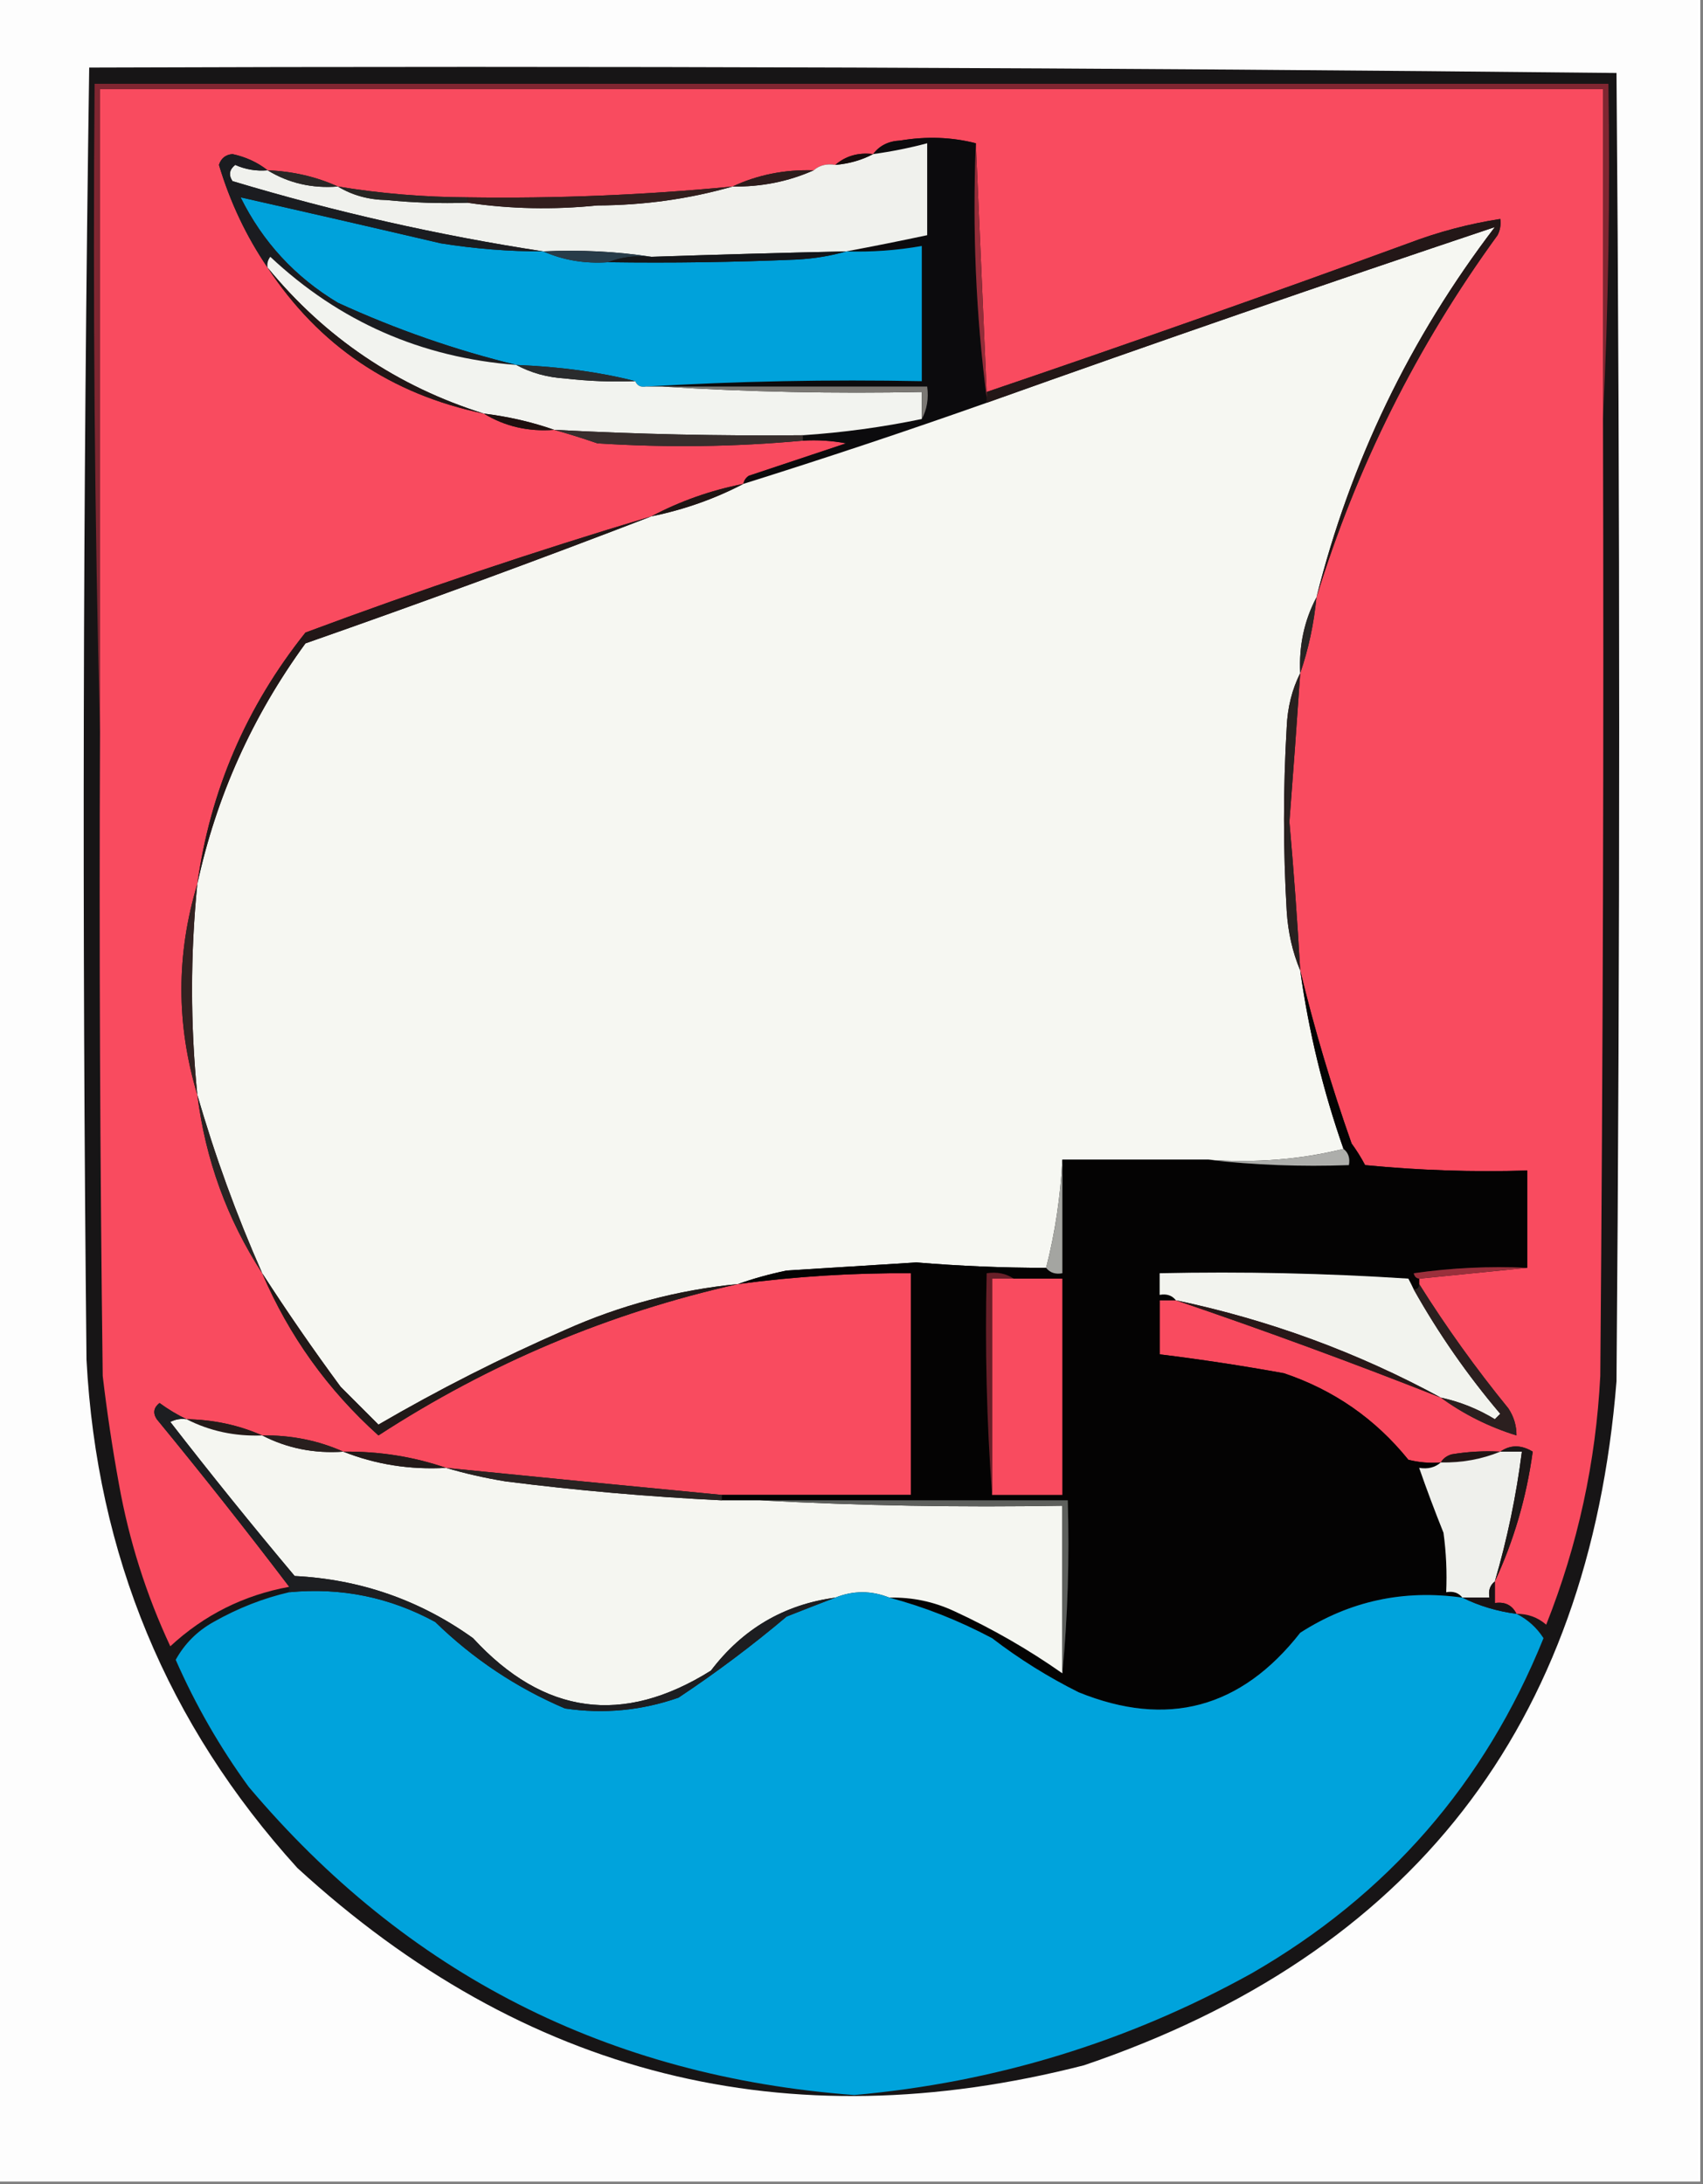<?xml version="1.0" encoding="UTF-8"?>
<!DOCTYPE svg PUBLIC "-//W3C//DTD SVG 1.1//EN" "http://www.w3.org/Graphics/SVG/1.1/DTD/svg11.dtd">
<svg xmlns="http://www.w3.org/2000/svg" version="1.1" width="315px" height="404px" style="shape-rendering:geometricPrecision; text-rendering:geometricPrecision; image-rendering:optimizeQuality; fill-rule:evenodd; clip-rule:evenodd" xmlns:xlink="http://www.w3.org/1999/xlink">
<rect width="100%" height="100%" fill="#808080" stroke="none"/>
<g><path style="opacity:1" fill="#fdfdfd" d="M -0.5,-0.5 C 104.5,-0.5 209.5,-0.5 314.5,-0.5C 314.5,134.167 314.5,268.833 314.5,403.5C 209.5,403.5 104.5,403.5 -0.5,403.5C -0.5,268.833 -0.5,134.167 -0.5,-0.5 Z"/></g>
<g><path style="opacity:1" fill="#171516" d="M 16.5,12.5 C 110.737,12.168 204.904,12.501 299,13.5C 299.667,94.167 299.667,174.833 299,255.5C 293.877,319.285 261.043,361.452 200.5,382C 145.441,396.12 96.942,383.953 55,345.5C 30.914,318.943 17.914,287.61 16,251.5C 15.17,171.763 15.337,92.097 16.5,12.5 Z"/></g>
<g><path style="opacity:1" fill="#802631" d="M 296.5,77.5 C 296.5,57.167 296.5,36.833 296.5,16.5C 203.833,16.5 111.167,16.5 18.5,16.5C 18.5,56.167 18.5,95.833 18.5,135.5C 17.501,95.67 17.168,55.67 17.5,15.5C 110.833,15.5 204.167,15.5 297.5,15.5C 297.831,36.34 297.497,57.007 296.5,77.5 Z"/></g>
<g><path style="opacity:1" fill="#f94b5f" d="M 296.5,77.5 C 296.667,136.501 296.5,195.501 296,254.5C 295.188,270.411 291.855,285.745 286,300.5C 284.416,299.139 282.582,298.472 280.5,298.5C 279.713,296.896 278.38,296.229 276.5,296.5C 276.5,295.167 276.5,293.833 276.5,292.5C 280.016,284.941 282.349,276.941 283.5,268.5C 281.364,267.207 279.364,267.207 277.5,268.5C 274.482,268.335 271.482,268.502 268.5,269C 267.584,269.278 266.918,269.778 266.5,270.5C 264.473,270.662 262.473,270.495 260.5,270C 254.411,262.451 246.745,257.118 237.5,254C 229.836,252.611 222.17,251.444 214.5,250.5C 214.5,247.167 214.5,243.833 214.5,240.5C 215.5,240.5 216.5,240.5 217.5,240.5C 233.912,246.084 250.246,252.084 266.5,258.5C 270.75,261.588 275.416,263.922 280.5,265.5C 280.509,263.692 280.009,262.025 279,260.5C 272.988,253.119 267.488,245.452 262.5,237.5C 262.5,237.167 262.5,236.833 262.5,236.5C 269.167,235.833 275.833,235.167 282.5,234.5C 282.5,228.5 282.5,222.5 282.5,216.5C 272.447,216.808 262.447,216.475 252.5,215.5C 251.757,214.092 250.923,212.759 250,211.5C 246.253,200.875 243.087,190.208 240.5,179.5C 239.975,170.326 239.309,161.16 238.5,152C 239.209,142.832 239.875,133.666 240.5,124.5C 242.027,120.054 243.027,115.387 243.5,110.5C 250.904,86.359 262.071,64.026 277,43.5C 277.483,42.552 277.649,41.552 277.5,40.5C 271.697,41.396 266.03,42.896 260.5,45C 234.634,54.456 208.634,63.623 182.5,72.5C 181.833,57.167 181.167,41.833 180.5,26.5C 176.019,25.352 171.352,25.185 166.5,26C 164.347,26.099 162.681,26.933 161.5,28.5C 158.772,28.171 156.438,28.837 154.5,30.5C 152.901,30.232 151.568,30.566 150.5,31.5C 145.126,31.335 140.126,32.336 135.5,34.5C 119.213,36.076 102.879,36.743 86.5,36.5C 78.42,36.467 70.42,35.8 62.5,34.5C 58.467,32.678 54.133,31.678 49.5,31.5C 47.648,30.039 45.482,29.039 43,28.5C 41.72,28.613 40.887,29.28 40.5,30.5C 42.564,37.4 45.564,43.733 49.5,49.5C 59.007,63.938 72.341,72.938 89.5,76.5C 93.405,78.876 97.739,79.876 102.5,79.5C 105.083,80.224 107.749,81.057 110.5,82C 123.34,82.827 136.007,82.66 148.5,81.5C 151.187,81.336 153.854,81.503 156.5,82C 150.5,84 144.5,86 138.5,88C 137.944,88.383 137.611,88.883 137.5,89.5C 131.472,90.691 125.805,92.691 120.5,95.5C 98.96,101.958 77.626,109.125 56.5,117C 45.554,130.718 38.888,146.218 36.5,163.5C 32.579,176.505 32.579,189.505 36.5,202.5C 38.007,214.494 42.007,225.494 48.5,235.5C 53.455,247.074 60.622,257.074 70,265.5C 90.523,252.162 112.69,242.829 136.5,237.5C 147.11,236.092 157.777,235.425 168.5,235.5C 168.5,249.167 168.5,262.833 168.5,276.5C 156.833,276.5 145.167,276.5 133.5,276.5C 116.515,274.873 99.515,273.206 82.5,271.5C 76.464,269.419 70.13,268.419 63.5,268.5C 58.831,266.421 53.831,265.421 48.5,265.5C 44.143,263.581 39.477,262.581 34.5,262.5C 32.811,261.696 31.145,260.696 29.5,259.5C 28.417,260.365 28.251,261.365 29,262.5C 37.404,272.727 45.571,283.061 53.5,293.5C 45.1,295.033 37.767,298.7 31.5,304.5C 27.039,294.948 23.872,284.948 22,274.5C 20.79,267.868 19.79,261.202 19,254.5C 18.5,214.835 18.333,175.168 18.5,135.5C 18.5,95.833 18.5,56.167 18.5,16.5C 111.167,16.5 203.833,16.5 296.5,16.5C 296.5,36.833 296.5,57.167 296.5,77.5 Z"/></g>
<g><path style="opacity:1" fill="#0c0b0d" d="M 180.5,26.5 C 179.849,42.536 180.516,58.202 182.5,73.5C 182.5,73.833 182.5,74.167 182.5,74.5C 167.649,79.749 152.649,84.749 137.5,89.5C 137.611,88.883 137.944,88.383 138.5,88C 144.5,86 150.5,84 156.5,82C 153.854,81.503 151.187,81.336 148.5,81.5C 148.5,81.167 148.5,80.833 148.5,80.5C 155.918,80.007 163.252,79.007 170.5,77.5C 171.461,75.735 171.795,73.735 171.5,71.5C 155.167,71.5 138.833,71.5 122.5,71.5C 121.5,71.5 120.5,71.5 119.5,71.5C 136.325,70.503 153.325,70.17 170.5,70.5C 170.5,62.167 170.5,53.833 170.5,45.5C 165.881,46.314 161.214,46.647 156.5,46.5C 161.39,45.588 166.39,44.588 171.5,43.5C 171.5,37.833 171.5,32.167 171.5,26.5C 168.211,27.374 164.877,28.041 161.5,28.5C 162.681,26.933 164.347,26.099 166.5,26C 171.352,25.185 176.019,25.352 180.5,26.5 Z"/></g>
<g><path style="opacity:1" fill="#f0f1ed" d="M 156.5,46.5 C 144.498,46.763 132.498,47.097 120.5,47.5C 114.021,46.509 107.354,46.176 100.5,46.5C 81.111,43.53 61.944,39.196 43,33.5C 42.251,32.365 42.417,31.365 43.5,30.5C 45.409,31.348 47.409,31.682 49.5,31.5C 53.393,33.876 57.727,34.876 62.5,34.5C 65.149,36.109 68.149,36.943 71.5,37C 76.489,37.499 81.489,37.666 86.5,37.5C 94.323,38.656 102.323,38.823 110.5,38C 119.136,37.964 127.469,36.798 135.5,34.5C 140.831,34.579 145.831,33.579 150.5,31.5C 151.568,30.566 152.901,30.232 154.5,30.5C 157.067,30.279 159.401,29.612 161.5,28.5C 164.877,28.041 168.211,27.374 171.5,26.5C 171.5,32.167 171.5,37.833 171.5,43.5C 166.39,44.588 161.39,45.588 156.5,46.5 Z"/></g>
<g><path style="opacity:1" fill="#160b0b" d="M 161.5,28.5 C 159.401,29.612 157.067,30.279 154.5,30.5C 156.438,28.837 158.772,28.171 161.5,28.5 Z"/></g>
<g><path style="opacity:1" fill="#2d1c1c" d="M 150.5,31.5 C 145.831,33.579 140.831,34.579 135.5,34.5C 140.126,32.336 145.126,31.335 150.5,31.5 Z"/></g>
<g><path style="opacity:1" fill="#2a2726" d="M 49.5,31.5 C 54.133,31.678 58.467,32.678 62.5,34.5C 57.727,34.876 53.393,33.876 49.5,31.5 Z"/></g>
<g><path style="opacity:1" fill="#272624" d="M 62.5,34.5 C 70.42,35.8 78.42,36.467 86.5,36.5C 86.5,36.833 86.5,37.167 86.5,37.5C 81.489,37.666 76.489,37.499 71.5,37C 68.149,36.943 65.149,36.109 62.5,34.5 Z"/></g>
<g><path style="opacity:1" fill="#331f1e" d="M 135.5,34.5 C 127.469,36.798 119.136,37.964 110.5,38C 102.323,38.823 94.323,38.656 86.5,37.5C 86.5,37.167 86.5,36.833 86.5,36.5C 102.879,36.743 119.213,36.076 135.5,34.5 Z"/></g>
<g><path style="opacity:1" fill="#00a2db" d="M 100.5,46.5 C 104.21,48.136 108.21,48.802 112.5,48.5C 124.171,48.666 135.838,48.5 147.5,48C 150.695,47.819 153.695,47.319 156.5,46.5C 161.214,46.647 165.881,46.314 170.5,45.5C 170.5,53.833 170.5,62.167 170.5,70.5C 153.325,70.17 136.325,70.503 119.5,71.5C 118.508,71.672 117.842,71.338 117.5,70.5C 110.966,68.829 103.633,67.829 95.5,67.5C 84.246,64.759 73.246,60.925 62.5,56C 54.589,51.256 48.589,44.756 44.5,36.5C 56.617,39.23 68.951,42.064 81.5,45C 87.796,46.012 94.129,46.512 100.5,46.5 Z"/></g>
<g><path style="opacity:1" fill="#1b1c20" d="M 49.5,31.5 C 47.409,31.682 45.409,31.348 43.5,30.5C 42.417,31.365 42.251,32.365 43,33.5C 61.944,39.196 81.111,43.53 100.5,46.5C 94.129,46.512 87.796,46.012 81.5,45C 68.951,42.064 56.617,39.23 44.5,36.5C 48.589,44.756 54.589,51.256 62.5,56C 73.246,60.925 84.246,64.759 95.5,67.5C 77.934,66.15 62.768,59.483 50,47.5C 49.536,48.094 49.369,48.761 49.5,49.5C 45.564,43.733 42.564,37.4 40.5,30.5C 40.887,29.28 41.72,28.613 43,28.5C 45.482,29.039 47.648,30.039 49.5,31.5 Z"/></g>
<g><path style="opacity:1" fill="#f6f7f2" d="M 243.5,110.5 C 241.245,114.766 240.245,119.432 240.5,124.5C 238.982,127.534 238.149,130.867 238,134.5C 237.333,145.833 237.333,157.167 238,168.5C 238.242,172.43 239.075,176.097 240.5,179.5C 242.067,190.767 244.733,201.767 248.5,212.5C 240.567,214.468 232.234,215.135 223.5,214.5C 214.5,214.5 205.5,214.5 196.5,214.5C 196.15,221.395 195.15,228.062 193.5,234.5C 185.488,234.499 177.488,234.166 169.5,233.5C 161.5,234 153.5,234.5 145.5,235C 142.322,235.66 139.322,236.493 136.5,237.5C 125.399,238.587 114.733,241.421 104.5,246C 92.626,251.187 81.126,257.02 70,263.5C 67.733,261.233 65.4,258.9 63,256.5C 57.913,249.597 53.08,242.597 48.5,235.5C 43.727,224.715 39.727,213.715 36.5,202.5C 35.2,189.499 35.2,176.499 36.5,163.5C 39.993,147.338 46.66,132.505 56.5,119C 78.055,111.456 99.388,103.623 120.5,95.5C 126.515,94.274 132.182,92.274 137.5,89.5C 152.649,84.749 167.649,79.749 182.5,74.5C 213.801,63.338 245.135,52.505 276.5,42C 260.795,62.576 249.795,85.409 243.5,110.5 Z"/></g>
<g><path style="opacity:1" fill="#283c49" d="M 100.5,46.5 C 107.354,46.176 114.021,46.509 120.5,47.5C 117.615,47.194 114.948,47.527 112.5,48.5C 108.21,48.802 104.21,48.136 100.5,46.5 Z"/></g>
<g><path style="opacity:1" fill="#141619" d="M 156.5,46.5 C 153.695,47.319 150.695,47.819 147.5,48C 135.838,48.5 124.171,48.666 112.5,48.5C 114.948,47.527 117.615,47.194 120.5,47.5C 132.498,47.097 144.498,46.763 156.5,46.5 Z"/></g>
<g><path style="opacity:1" fill="#f2f3ef" d="M 95.5,67.5 C 98.203,68.963 101.203,69.796 104.5,70C 108.821,70.499 113.154,70.666 117.5,70.5C 117.842,71.338 118.508,71.672 119.5,71.5C 120.5,71.5 121.5,71.5 122.5,71.5C 138.325,72.496 154.325,72.83 170.5,72.5C 170.5,74.167 170.5,75.833 170.5,77.5C 163.252,79.007 155.918,80.007 148.5,80.5C 133.152,80.648 117.819,80.314 102.5,79.5C 98.385,78.057 94.052,77.057 89.5,76.5C 73.475,71.472 60.141,62.472 49.5,49.5C 49.369,48.761 49.536,48.094 50,47.5C 62.768,59.483 77.934,66.15 95.5,67.5 Z"/></g>
<g><path style="opacity:1" fill="#231717" d="M 243.5,110.5 C 249.795,85.409 260.795,62.576 276.5,42C 245.135,52.505 213.801,63.338 182.5,74.5C 182.5,74.167 182.5,73.833 182.5,73.5C 182.5,73.167 182.5,72.833 182.5,72.5C 208.634,63.623 234.634,54.456 260.5,45C 266.03,42.896 271.697,41.396 277.5,40.5C 277.649,41.552 277.483,42.552 277,43.5C 262.071,64.026 250.904,86.359 243.5,110.5 Z"/></g>
<g><path style="opacity:1" fill="#952d39" d="M 180.5,26.5 C 181.167,41.833 181.833,57.167 182.5,72.5C 182.5,72.833 182.5,73.167 182.5,73.5C 180.516,58.202 179.849,42.536 180.5,26.5 Z"/></g>
<g><path style="opacity:1" fill="#221616" d="M 49.5,49.5 C 60.141,62.472 73.475,71.472 89.5,76.5C 72.341,72.938 59.007,63.938 49.5,49.5 Z"/></g>
<g><path style="opacity:1" fill="#2a2b2d" d="M 95.5,67.5 C 103.633,67.829 110.966,68.829 117.5,70.5C 113.154,70.666 108.821,70.499 104.5,70C 101.203,69.796 98.203,68.963 95.5,67.5 Z"/></g>
<g><path style="opacity:1" fill="#7b7874" d="M 122.5,71.5 C 138.833,71.5 155.167,71.5 171.5,71.5C 171.795,73.735 171.461,75.735 170.5,77.5C 170.5,75.833 170.5,74.167 170.5,72.5C 154.325,72.83 138.325,72.496 122.5,71.5 Z"/></g>
<g><path style="opacity:1" fill="#1e100f" d="M 89.5,76.5 C 94.052,77.057 98.385,78.057 102.5,79.5C 97.739,79.876 93.405,78.876 89.5,76.5 Z"/></g>
<g><path style="opacity:1" fill="#382e2d" d="M 102.5,79.5 C 117.819,80.314 133.152,80.648 148.5,80.5C 148.5,80.833 148.5,81.167 148.5,81.5C 136.007,82.66 123.34,82.827 110.5,82C 107.749,81.057 105.083,80.224 102.5,79.5 Z"/></g>
<g><path style="opacity:1" fill="#1f1514" d="M 137.5,89.5 C 132.182,92.274 126.515,94.274 120.5,95.5C 125.805,92.691 131.472,90.691 137.5,89.5 Z"/></g>
<g><path style="opacity:1" fill="#272524" d="M 243.5,110.5 C 243.027,115.387 242.027,120.054 240.5,124.5C 240.245,119.432 241.245,114.766 243.5,110.5 Z"/></g>
<g><path style="opacity:1" fill="#221717" d="M 120.5,95.5 C 99.388,103.623 78.055,111.456 56.5,119C 46.66,132.505 39.993,147.338 36.5,163.5C 38.888,146.218 45.554,130.718 56.5,117C 77.626,109.125 98.96,101.958 120.5,95.5 Z"/></g>
<g><path style="opacity:1" fill="#292120" d="M 240.5,124.5 C 239.875,133.666 239.209,142.832 238.5,152C 239.309,161.16 239.975,170.326 240.5,179.5C 239.075,176.097 238.242,172.43 238,168.5C 237.333,157.167 237.333,145.833 238,134.5C 238.149,130.867 238.982,127.534 240.5,124.5 Z"/></g>
<g><path style="opacity:1" fill="#332221" d="M 36.5,163.5 C 35.2,176.499 35.2,189.499 36.5,202.5C 32.579,189.505 32.579,176.505 36.5,163.5 Z"/></g>
<g><path style="opacity:1" fill="#040303" d="M 240.5,179.5 C 243.087,190.208 246.253,200.875 250,211.5C 250.923,212.759 251.757,214.092 252.5,215.5C 262.447,216.475 272.447,216.808 282.5,216.5C 282.5,222.5 282.5,228.5 282.5,234.5C 275.468,234.17 268.468,234.503 261.5,235.5C 261.624,236.107 261.957,236.44 262.5,236.5C 262.5,236.833 262.5,237.167 262.5,237.5C 262.5,238.167 262.167,238.5 261.5,238.5C 261.196,237.85 260.863,237.183 260.5,236.5C 245.181,235.501 229.848,235.167 214.5,235.5C 214.5,236.833 214.5,238.167 214.5,239.5C 215.791,239.263 216.791,239.596 217.5,240.5C 216.5,240.5 215.5,240.5 214.5,240.5C 214.5,243.833 214.5,247.167 214.5,250.5C 222.17,251.444 229.836,252.611 237.5,254C 246.745,257.118 254.411,262.451 260.5,270C 262.473,270.495 264.473,270.662 266.5,270.5C 265.432,271.434 264.099,271.768 262.5,271.5C 263.882,275.47 265.382,279.47 267,283.5C 267.499,287.152 267.665,290.818 267.5,294.5C 268.791,294.263 269.791,294.596 270.5,295.5C 259.631,293.962 249.631,296.128 240.5,302C 229.55,315.984 215.883,319.65 199.5,313C 193.83,310.167 188.497,306.834 183.5,303C 177.335,299.726 171.002,297.226 164.5,295.5C 168.687,295.395 172.687,296.228 176.5,298C 183.571,301.262 190.238,305.095 196.5,309.5C 197.494,299.013 197.828,288.346 197.5,277.5C 178.5,277.5 159.5,277.5 140.5,277.5C 138.167,277.5 135.833,277.5 133.5,277.5C 133.5,277.167 133.5,276.833 133.5,276.5C 145.167,276.5 156.833,276.5 168.5,276.5C 168.5,262.833 168.5,249.167 168.5,235.5C 157.777,235.425 147.11,236.092 136.5,237.5C 139.322,236.493 142.322,235.66 145.5,235C 153.5,234.5 161.5,234 169.5,233.5C 177.488,234.166 185.488,234.499 193.5,234.5C 194.209,235.404 195.209,235.737 196.5,235.5C 196.5,228.5 196.5,221.5 196.5,214.5C 205.5,214.5 214.5,214.5 223.5,214.5C 231.984,215.493 240.651,215.826 249.5,215.5C 249.737,214.209 249.404,213.209 248.5,212.5C 244.733,201.767 242.067,190.767 240.5,179.5 Z"/></g>
<g><path style="opacity:1" fill="#adaeab" d="M 248.5,212.5 C 249.404,213.209 249.737,214.209 249.5,215.5C 240.651,215.826 231.984,215.493 223.5,214.5C 232.234,215.135 240.567,214.468 248.5,212.5 Z"/></g>
<g><path style="opacity:1" fill="#292423" d="M 36.5,202.5 C 39.727,213.715 43.727,224.715 48.5,235.5C 42.007,225.494 38.007,214.494 36.5,202.5 Z"/></g>
<g><path style="opacity:1" fill="#a4a5a1" d="M 196.5,214.5 C 196.5,221.5 196.5,228.5 196.5,235.5C 195.209,235.737 194.209,235.404 193.5,234.5C 195.15,228.062 196.15,221.395 196.5,214.5 Z"/></g>
<g><path style="opacity:1" fill="#9b2f3b" d="M 282.5,234.5 C 275.833,235.167 269.167,235.833 262.5,236.5C 261.957,236.44 261.624,236.107 261.5,235.5C 268.468,234.503 275.468,234.17 282.5,234.5 Z"/></g>
<g><path style="opacity:1" fill="#f94b5f" d="M 187.5,236.5 C 190.5,236.5 193.5,236.5 196.5,236.5C 196.5,249.833 196.5,263.167 196.5,276.5C 192.167,276.5 187.833,276.5 183.5,276.5C 183.5,263.167 183.5,249.833 183.5,236.5C 184.833,236.5 186.167,236.5 187.5,236.5 Z"/></g>
<g><path style="opacity:1" fill="#f2f3ee" d="M 261.5,238.5 C 266.084,246.661 271.417,254.328 277.5,261.5C 277.167,261.833 276.833,262.167 276.5,262.5C 273.36,260.594 270.027,259.26 266.5,258.5C 251.117,250.147 234.783,244.147 217.5,240.5C 216.791,239.596 215.791,239.263 214.5,239.5C 214.5,238.167 214.5,236.833 214.5,235.5C 229.848,235.167 245.181,235.501 260.5,236.5C 260.863,237.183 261.196,237.85 261.5,238.5 Z"/></g>
<g><path style="opacity:1" fill="#2b1f1f" d="M 262.5,237.5 C 267.488,245.452 272.988,253.119 279,260.5C 280.009,262.025 280.509,263.692 280.5,265.5C 275.416,263.922 270.75,261.588 266.5,258.5C 270.027,259.26 273.36,260.594 276.5,262.5C 276.833,262.167 277.167,261.833 277.5,261.5C 271.417,254.328 266.084,246.661 261.5,238.5C 262.167,238.5 262.5,238.167 262.5,237.5 Z"/></g>
<g><path style="opacity:1" fill="#281818" d="M 217.5,240.5 C 234.783,244.147 251.117,250.147 266.5,258.5C 250.246,252.084 233.912,246.084 217.5,240.5 Z"/></g>
<g><path style="opacity:1" fill="#241a19" d="M 34.5,262.5 C 39.477,262.581 44.143,263.581 48.5,265.5C 43.464,265.698 38.797,264.698 34.5,262.5 Z"/></g>
<g><path style="opacity:1" fill="#211918" d="M 48.5,235.5 C 53.08,242.597 57.913,249.597 63,256.5C 65.4,258.9 67.733,261.233 70,263.5C 81.126,257.02 92.626,251.187 104.5,246C 114.733,241.421 125.399,238.587 136.5,237.5C 112.69,242.829 90.523,252.162 70,265.5C 60.622,257.074 53.455,247.074 48.5,235.5 Z"/></g>
<g><path style="opacity:1" fill="#f5f6f1" d="M 34.5,262.5 C 38.797,264.698 43.464,265.698 48.5,265.5C 53.106,267.876 58.106,268.876 63.5,268.5C 69.481,270.872 75.815,271.872 82.5,271.5C 85.986,272.533 89.653,273.367 93.5,274C 106.784,275.687 120.117,276.854 133.5,277.5C 135.833,277.5 138.167,277.5 140.5,277.5C 158.993,278.497 177.659,278.83 196.5,278.5C 196.5,288.833 196.5,299.167 196.5,309.5C 190.238,305.095 183.571,301.262 176.5,298C 172.687,296.228 168.687,295.395 164.5,295.5C 161.167,294.167 157.833,294.167 154.5,295.5C 145.031,296.777 137.364,301.277 131.5,309C 115.225,319.197 100.558,317.197 87.5,303C 77.666,295.954 66.666,292.121 54.5,291.5C 46.644,282.145 38.977,272.645 31.5,263C 32.448,262.517 33.448,262.351 34.5,262.5 Z"/></g>
<g><path style="opacity:1" fill="#281f1e" d="M 48.5,265.5 C 53.831,265.421 58.831,266.421 63.5,268.5C 58.106,268.876 53.106,267.876 48.5,265.5 Z"/></g>
<g><path style="opacity:1" fill="#231a19" d="M 63.5,268.5 C 70.13,268.419 76.464,269.419 82.5,271.5C 75.815,271.872 69.481,270.872 63.5,268.5 Z"/></g>
<g><path style="opacity:1" fill="#211414" d="M 277.5,268.5 C 274.091,269.903 270.425,270.57 266.5,270.5C 266.918,269.778 267.584,269.278 268.5,269C 271.482,268.502 274.482,268.335 277.5,268.5 Z"/></g>
<g><path style="opacity:1" fill="#eff0ec" d="M 277.5,268.5 C 278.833,268.5 280.167,268.5 281.5,268.5C 280.464,276.642 278.798,284.642 276.5,292.5C 275.596,293.209 275.263,294.209 275.5,295.5C 273.833,295.5 272.167,295.5 270.5,295.5C 269.791,294.596 268.791,294.263 267.5,294.5C 267.665,290.818 267.499,287.152 267,283.5C 265.382,279.47 263.882,275.47 262.5,271.5C 264.099,271.768 265.432,271.434 266.5,270.5C 270.425,270.57 274.091,269.903 277.5,268.5 Z"/></g>
<g><path style="opacity:1" fill="#292322" d="M 82.5,271.5 C 99.515,273.206 116.515,274.873 133.5,276.5C 133.5,276.833 133.5,277.167 133.5,277.5C 120.117,276.854 106.784,275.687 93.5,274C 89.653,273.367 85.986,272.533 82.5,271.5 Z"/></g>
<g><path style="opacity:1" fill="#691f28" d="M 187.5,236.5 C 186.167,236.5 184.833,236.5 183.5,236.5C 183.5,249.833 183.5,263.167 183.5,276.5C 182.504,263.01 182.171,249.344 182.5,235.5C 184.415,235.216 186.081,235.549 187.5,236.5 Z"/></g>
<g><path style="opacity:1" fill="#1c1717" d="M 277.5,268.5 C 279.364,267.207 281.364,267.207 283.5,268.5C 282.349,276.941 280.016,284.941 276.5,292.5C 278.798,284.642 280.464,276.642 281.5,268.5C 280.167,268.5 278.833,268.5 277.5,268.5 Z"/></g>
<g><path style="opacity:1" fill="#5e605d" d="M 140.5,277.5 C 159.5,277.5 178.5,277.5 197.5,277.5C 197.828,288.346 197.494,299.013 196.5,309.5C 196.5,299.167 196.5,288.833 196.5,278.5C 177.659,278.83 158.993,278.497 140.5,277.5 Z"/></g>
<g><path style="opacity:1" fill="#00a3dc" d="M 53.5,294.5 C 63.085,293.584 72.085,295.417 80.5,300C 87.535,306.846 95.535,312.179 104.5,316C 111.686,317.055 118.686,316.388 125.5,314C 132.45,309.385 139.116,304.385 145.5,299C 148.598,297.772 151.598,296.606 154.5,295.5C 157.833,294.167 161.167,294.167 164.5,295.5C 171.002,297.226 177.335,299.726 183.5,303C 188.497,306.834 193.83,310.167 199.5,313C 215.883,319.65 229.55,315.984 240.5,302C 249.631,296.128 259.631,293.962 270.5,295.5C 273.583,297.025 276.916,298.025 280.5,298.5C 282.572,299.538 284.239,301.038 285.5,303C 274.652,329.851 256.652,350.518 231.5,365C 208.619,377.68 184.119,385.18 158,387.5C 112.515,384.092 75.181,365.092 46,330.5C 40.652,323.152 36.152,315.319 32.5,307C 34.154,304.013 36.487,301.679 39.5,300C 44.017,297.445 48.684,295.612 53.5,294.5 Z"/></g>
<g><path style="opacity:1" fill="#191215" d="M 276.5,292.5 C 276.5,293.833 276.5,295.167 276.5,296.5C 278.38,296.229 279.713,296.896 280.5,298.5C 276.916,298.025 273.583,297.025 270.5,295.5C 272.167,295.5 273.833,295.5 275.5,295.5C 275.263,294.209 275.596,293.209 276.5,292.5 Z"/></g>
<g><path style="opacity:1" fill="#1d1e21" d="M 34.5,262.5 C 33.448,262.351 32.448,262.517 31.5,263C 38.977,272.645 46.644,282.145 54.5,291.5C 66.666,292.121 77.666,295.954 87.5,303C 100.558,317.197 115.225,319.197 131.5,309C 137.364,301.277 145.031,296.777 154.5,295.5C 151.598,296.606 148.598,297.772 145.5,299C 139.116,304.385 132.45,309.385 125.5,314C 118.686,316.388 111.686,317.055 104.5,316C 95.535,312.179 87.535,306.846 80.5,300C 72.085,295.417 63.085,293.584 53.5,294.5C 53.5,294.167 53.5,293.833 53.5,293.5C 45.571,283.061 37.404,272.727 29,262.5C 28.251,261.365 28.417,260.365 29.5,259.5C 31.145,260.696 32.811,261.696 34.5,262.5 Z"/></g>
</svg>
